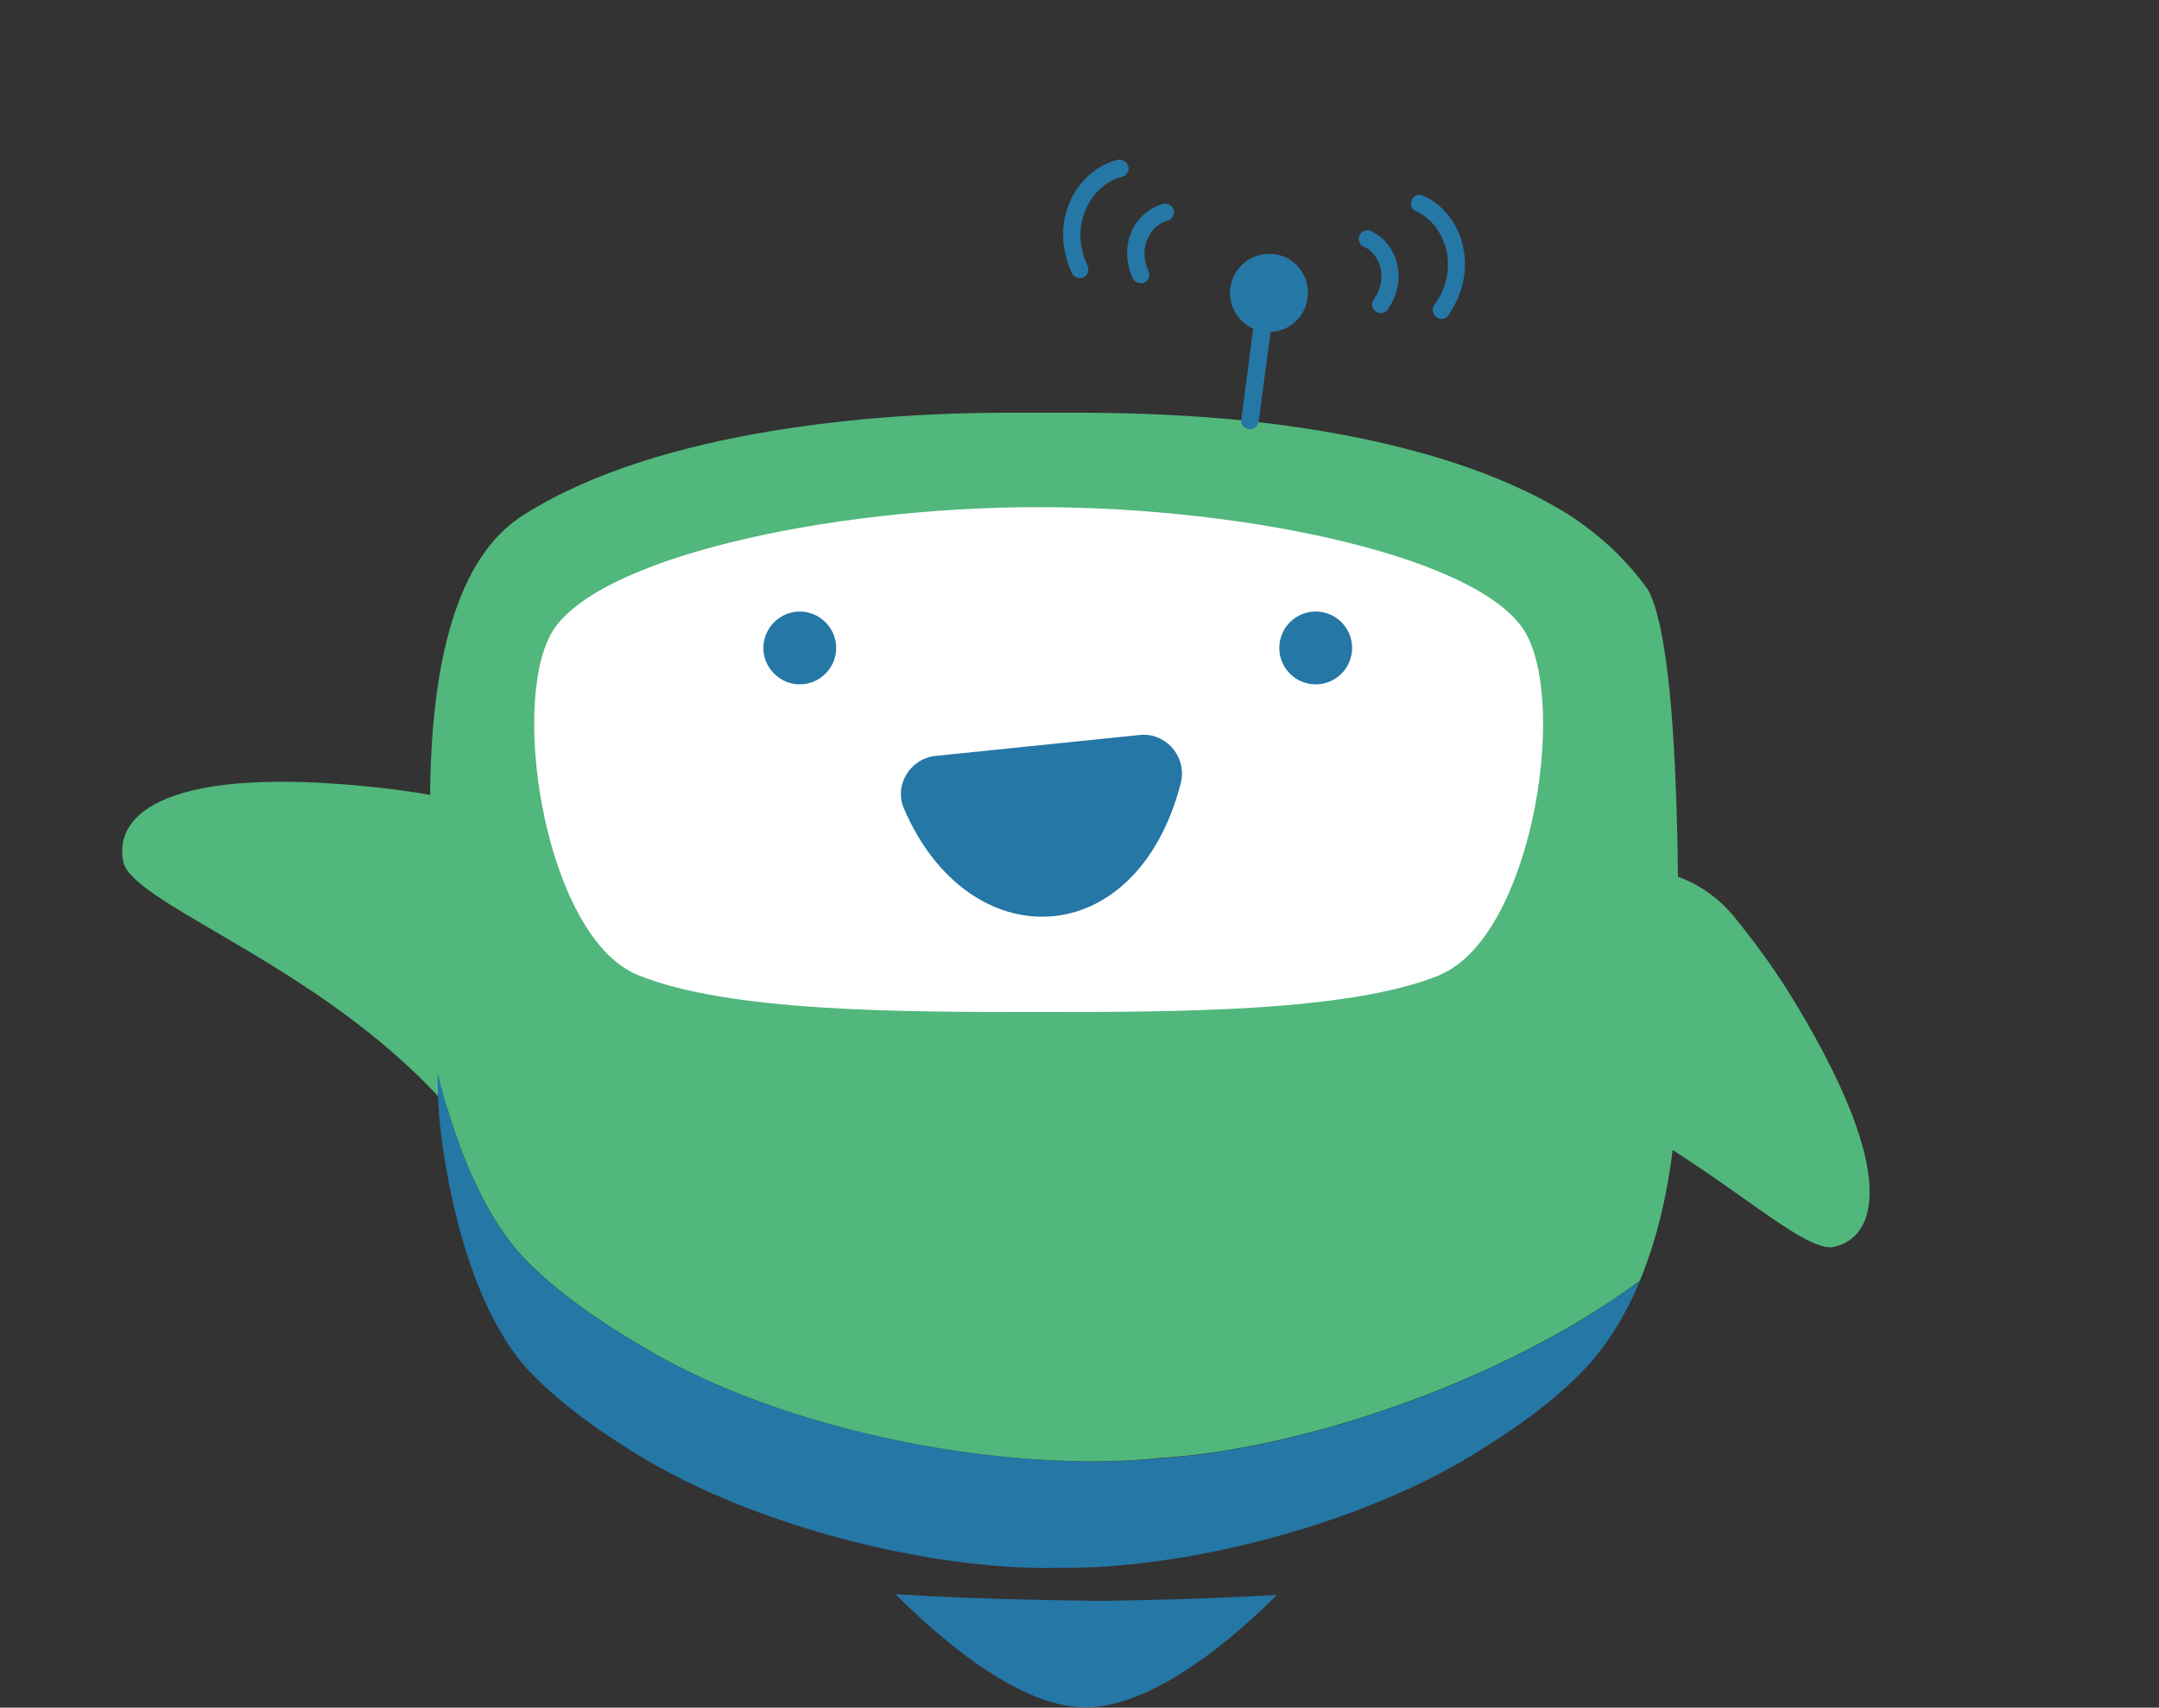 <?xml version="1.0" encoding="UTF-8"?>
<svg xmlns="http://www.w3.org/2000/svg" version="1.1" viewBox="0 0 670 530">
  <rect x="0" y="0" width="670" height="530" fill="#333333" stroke="none"/>
  <defs>
    <style>
      .cls-1 {
        fill: #fff;
      }

      .cls-2 {
        fill: #2577a6;
      }

      .cls-3 {
        fill: #51b77c;
      }
    </style>
  </defs>
  <!-- Generator: Adobe Illustrator 28.7.5, SVG Export Plug-In . SVG Version: 1.2.0 Build 176)  -->
  <g>
    <g id="TEEMI-Bot-hi">
      <path id="foot" class="cls-2" d="M338.3,496.9s29.6-.2,58-1.9c-11.6,11.6-38.1,35.4-60.1,34.9-20.9-.4-45.8-22.6-58.3-35.1,29.2,1.8,60.4,2,60.4,2h0Z"/>
      <path id="rightHand" class="cls-3" d="M146.6,352.8c-7.7-10.1-16.4-19-25.5-26.8-32.6-28.1-70.1-43.1-80.4-54.4-.4-.4-.7-.8-1-1.2-.2-.2-.4-.5-.5-.8-.2-.3-.4-.6-.5-.8h0c-.2-.4-.3-.8-.4-1.2-3.3-14.8,13.2-30.6,80.6-23,13.9,1.6,26.5,4.2,37.8,7.3,28.1,7.8,41.7,40.3,26.4,65-7.6,12.3-19.1,25.1-36.5,36h0Z"/>
      <path id="leftHand" class="cls-3" d="M458.7,330c11.1,2.5,21.6,6.4,31.5,10.9,35.2,16.2,61.4,41.3,74.5,45.6.5.1.9.3,1.4.4.3,0,.5.1.8.1s.6.1.9.1h0c.4,0,.8,0,1.2-.1,13.3-2.8,20.2-22.2-11.2-74.6-6.4-10.8-13.3-20.1-20-28.3-16.8-20.1-48.5-19.2-63,2.6-7.2,10.8-13.4,25-15.9,43.3h-.2Z"/>
      <g id="body">
        <path id="bodyShadow" class="cls-2" d="M361.2,452.5c-46.8,5.1-117.2-7.5-162.2-34.8-14.8-8.5-27.1-17.7-35.6-26.3-14.1-14.5-22.6-38.1-27.6-58.6,0,5,.2,9.7.5,13.7,1.6,18,8.5,57.7,27.5,78.6,7.1,7.6,17.3,15.8,29.5,23.5,37.4,24.7,95.8,39,135.2,38h.4c38.9.5,95.6-13.6,132.6-37.9,12.9-8,23.6-16.6,30.9-24.5,7-7.6,12.4-16.8,16.5-26.6-41.8,30.9-103.6,51.8-147.3,54.9h-.5.1Z"/>
        <path id="bodyMain" class="cls-3" d="M520.1,345.7v-3.6c.2-17.5,4.1-135.8-8.7-159.1-4-5.6-8.8-10.9-14.3-15.6-3.2-2.7-6.6-5.3-10.2-7.6-26-16.3-62.2-24.8-94.9-28.6-1.7-.2-3.4-.4-5.1-.6-18.5-1.9-35.6-2.4-49-2.5h-26.1c-38.2,0-106.6,4.9-148.8,31.4-45.1,27.2-24.8,143.1-26,152.4-.9,7-1.2,14.2-1.2,20.8,5,20.5,13.5,44.1,27.6,58.6,8.5,8.6,20.8,17.8,35.5,26.3,45,27.4,115.4,40,162.2,34.8h.5c43.8-3.1,105.5-24,147.3-54.9,3.5-8.5,6.1-17.5,7.9-26.5,1.7-8.6,2.9-17.2,3.2-25.5h0v.2h0Z"/>
      </g>
      <g id="tele">
        <path id="tube" class="cls-2" d="M393.4,78.8c-6.6.2-11.9,5.8-11.7,12.5.2,4.8,3.1,8.9,7.2,10.7l-3.7,28.2c-.2,1.5.8,2.8,2.3,3h.4c1.3,0,2.5-1,2.7-2.3l3.7-27.9h0c3.2,0,6.2-1.5,8.4-3.9,2.1-2.2,3.2-5.2,3.2-8.3v-.4c-.1-3.2-1.5-6.2-3.8-8.4-2.4-2.2-5.5-3.4-8.7-3.2h0Z"/>
        <path id="leftWave1" class="cls-2" d="M425.4,71.7c-1.4-.6-3,0-3.5,1.4-.6,1.4,0,3,1.4,3.5,2.3,1,4.2,3.3,5,6.2,1,3.4.2,7-2,10.2-.9,1.2-.5,2.9.7,3.7.5.3,1,.5,1.5.5.9,0,1.7-.4,2.2-1.2,3.1-4.5,4.1-9.8,2.7-14.7-1.2-4.3-4.2-7.9-8-9.6h0Z"/>
        <path id="leftWave2" class="cls-2" d="M453.7,75.2c-1.8-6.6-6.4-12-12.1-14.5-1.4-.6-3,0-3.5,1.4-.6,1.4,0,2.9,1.4,3.5,4.3,1.9,7.6,6,9.1,11.1,1.7,6,.5,12.4-3.5,18-.9,1.2-.5,2.9.7,3.8.5.3,1,.5,1.5.5.9,0,1.7-.4,2.2-1.2,4.8-7,6.3-15,4.2-22.5h0Z"/>
        <path id="rightWave1" class="cls-2" d="M361,63.3c-4,1-7.6,4-9.6,8-2.2,4.6-2.2,10,.1,15,.5,1,1.4,1.6,2.5,1.6s.8,0,1.1-.2c1.4-.6,2-2.2,1.3-3.6-1.6-3.6-1.7-7.3-.1-10.4,1.3-2.6,3.5-4.6,6-5.2,1.4-.4,2.3-1.8,2-3.2-.4-1.4-1.8-2.3-3.2-2h0Z"/>
        <path id="rightWave2" class="cls-2" d="M350.1,51.6c-.4-1.4-1.8-2.3-3.3-2-6.1,1.5-11.5,6.1-14.4,12.2-3.4,7.1-3.3,15.2.2,22.9.5,1,1.4,1.6,2.5,1.6s.8,0,1.1-.2c1.4-.6,1.9-2.2,1.3-3.6-2.9-6.2-2.9-12.7-.2-18.3,2.3-4.7,6.3-8.2,10.9-9.3,1.4-.4,2.3-1.8,2-3.3h-.1Z"/>
      </g>
      <g id="head">
        <path id="face" class="cls-1" d="M446.9,302.6c-28.1,11.5-81.8,11.5-124.5,11.5s-96.4,0-124.5-11.5-39.7-82.1-27-105.7c12.8-23.5,85.6-39.5,151.4-39.5s138.7,15.9,151.4,39.5c12.8,23.6,1.1,94.2-27,105.7h.2Z"/>
        <path id="mouth" class="cls-2" d="M353.8,228.1l-63.4,6.5c-7.9.8-13,9-9.9,16.3,20,46.7,72.1,45.3,85.9-7.7,2.1-8.1-4.4-15.9-12.7-15.1h.1Z"/>
        <path id="rightEye" class="cls-2" d="M259.5,201.1c0,6.2-5.1,11.3-11.3,11.3s-11.3-5.1-11.3-11.3,5.1-11.3,11.3-11.3,11.3,5.1,11.3,11.3Z"/>
        <circle id="leftEye" class="cls-2" cx="408.3" cy="201.1" r="11.3"/>
      </g>
    </g>
  </g>
</svg>